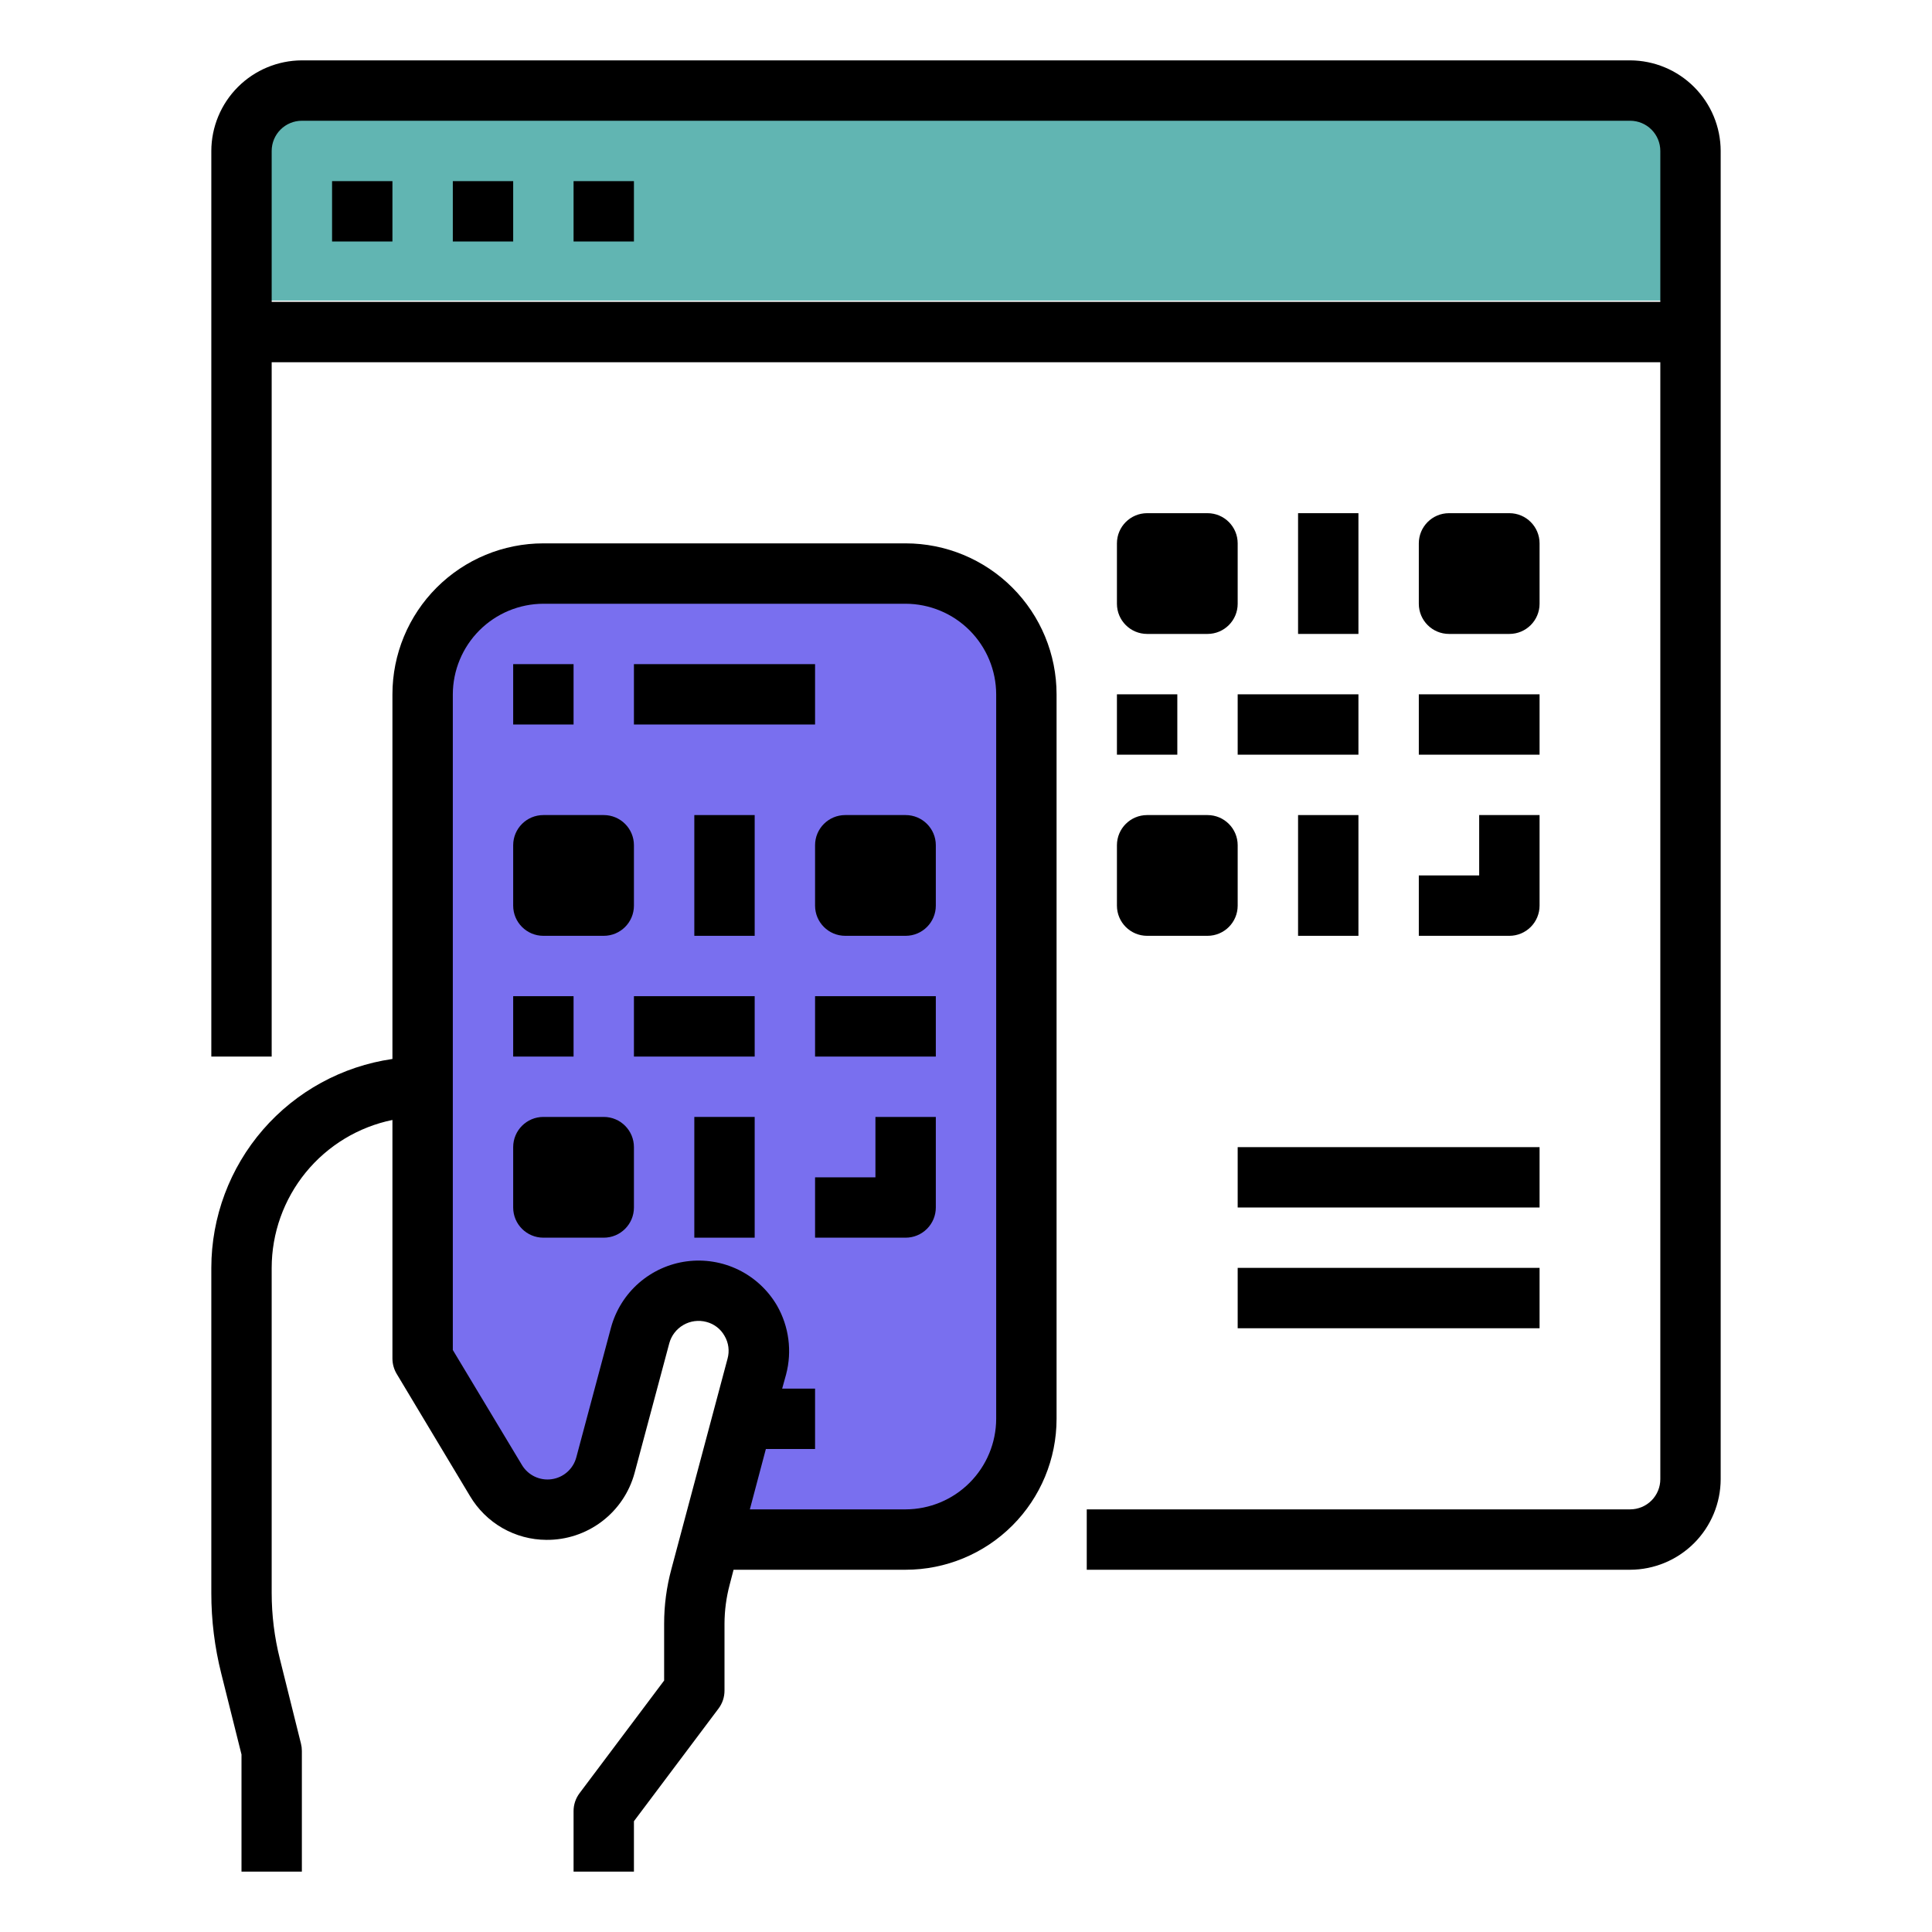 <svg width="90" height="90" viewBox="0 0 90 90" fill="none" xmlns="http://www.w3.org/2000/svg">
<rect x="12" y="5" width="66" height="9" fill="#61B5B2"/>
<path d="M21.5 28.5L19.5 33.5V63L23.5 70H27L29.5 63.5L31.5 60.5L35.5 62L33 72L44 71.5L48 68V51L47 30L44 27H26.5L21.5 28.5Z" fill="#796FEF"/>
<path d="M42.188 25.312H25.312C23.448 25.312 21.659 26.053 20.341 27.372C19.022 28.691 18.281 30.479 18.281 32.344V49.331C15.94 49.669 13.8 50.839 12.25 52.625C10.701 54.412 9.847 56.697 9.844 59.062V74.208C9.843 75.474 9.999 76.735 10.308 77.963L11.25 81.731V87.188H14.062V81.562C14.062 81.449 14.048 81.335 14.02 81.225L13.036 77.273C12.784 76.271 12.656 75.241 12.656 74.208V59.062C12.658 57.442 13.219 55.872 14.243 54.617C15.268 53.362 16.694 52.498 18.281 52.172V63.281C18.281 63.534 18.349 63.781 18.478 63.998L21.895 69.694C22.262 70.312 22.782 70.825 23.405 71.183C24.029 71.54 24.734 71.73 25.453 71.733C26.385 71.741 27.293 71.44 28.035 70.878C28.778 70.316 29.314 69.524 29.559 68.625L31.177 62.578C31.274 62.217 31.511 61.909 31.835 61.722C32.159 61.534 32.544 61.483 32.906 61.58C33.083 61.625 33.249 61.706 33.394 61.817C33.539 61.928 33.66 62.067 33.75 62.227C33.844 62.386 33.906 62.563 33.93 62.746C33.954 62.93 33.941 63.117 33.891 63.295L31.275 73.097C31.051 73.927 30.937 74.783 30.938 75.642V78.286L27 83.531C26.816 83.774 26.717 84.07 26.719 84.375V87.188H29.531V84.839L33.469 79.594C33.653 79.351 33.752 79.055 33.75 78.75V75.642C33.752 75.03 33.832 74.42 33.989 73.828L34.172 73.125H42.188C44.052 73.125 45.841 72.384 47.159 71.066C48.478 69.747 49.219 67.959 49.219 66.094V32.344C49.219 30.479 48.478 28.691 47.159 27.372C45.841 26.053 44.052 25.312 42.188 25.312ZM46.406 66.094C46.403 67.212 45.957 68.283 45.167 69.073C44.377 69.864 43.305 70.309 42.188 70.312H34.931L35.677 67.5H37.969V64.688H36.436L36.619 64.027C36.905 62.944 36.753 61.792 36.197 60.82C35.777 60.1 35.153 59.52 34.404 59.153C33.655 58.787 32.815 58.65 31.988 58.759C31.161 58.869 30.386 59.221 29.758 59.77C29.131 60.319 28.68 61.042 28.462 61.847L26.845 67.894C26.774 68.157 26.628 68.393 26.423 68.574C26.219 68.754 25.966 68.87 25.696 68.907C25.426 68.945 25.151 68.902 24.905 68.784C24.66 68.667 24.454 68.479 24.314 68.245L21.094 62.888V32.344C21.097 31.226 21.543 30.155 22.333 29.364C23.123 28.574 24.195 28.128 25.312 28.125H42.188C43.305 28.128 44.377 28.574 45.167 29.364C45.957 30.155 46.403 31.226 46.406 32.344V66.094Z" fill="black"/>
<path d="M29.531 30.938H37.969V33.75H29.531V30.938Z" fill="black"/>
<path d="M23.906 30.938H26.719V33.75H23.906V30.938Z" fill="black"/>
<path d="M28.125 37.969H25.312C24.536 37.969 23.906 38.598 23.906 39.375V42.188C23.906 42.964 24.536 43.594 25.312 43.594H28.125C28.902 43.594 29.531 42.964 29.531 42.188V39.375C29.531 38.598 28.902 37.969 28.125 37.969Z" fill="black"/>
<path d="M42.188 37.969H39.375C38.598 37.969 37.969 38.598 37.969 39.375V42.188C37.969 42.964 38.598 43.594 39.375 43.594H42.188C42.964 43.594 43.594 42.964 43.594 42.188V39.375C43.594 38.598 42.964 37.969 42.188 37.969Z" fill="black"/>
<path d="M28.125 52.031H25.312C24.536 52.031 23.906 52.661 23.906 53.438V56.25C23.906 57.027 24.536 57.656 25.312 57.656H28.125C28.902 57.656 29.531 57.027 29.531 56.25V53.438C29.531 52.661 28.902 52.031 28.125 52.031Z" fill="black"/>
<path d="M40.781 54.844H37.969V57.656H42.188C42.56 57.656 42.918 57.508 43.182 57.244C43.446 56.981 43.594 56.623 43.594 56.25V52.031H40.781V54.844Z" fill="black"/>
<path d="M32.344 37.969H35.156V43.594H32.344V37.969Z" fill="black"/>
<path d="M37.969 46.406H43.594V49.219H37.969V46.406Z" fill="black"/>
<path d="M29.531 46.406H35.156V49.219H29.531V46.406Z" fill="black"/>
<path d="M32.344 52.031H35.156V57.656H32.344V52.031Z" fill="black"/>
<path d="M23.906 46.406H26.719V49.219H23.906V46.406Z" fill="black"/>
<path d="M75.938 2.812H14.062C12.945 2.816 11.873 3.261 11.083 4.052C10.293 4.842 9.847 5.913 9.844 7.031V49.219H12.656V16.875H77.344V68.906C77.344 69.279 77.196 69.637 76.932 69.901C76.668 70.164 76.311 70.312 75.938 70.312H50.625V73.125H75.938C77.055 73.122 78.126 72.676 78.917 71.886C79.707 71.095 80.153 70.024 80.156 68.906V7.031C80.153 5.913 79.707 4.842 78.917 4.052C78.126 3.261 77.055 2.816 75.938 2.812ZM77.344 14.062H12.656V7.031C12.656 6.658 12.804 6.301 13.068 6.037C13.332 5.773 13.69 5.625 14.062 5.625H75.938C76.311 5.625 76.668 5.773 76.932 6.037C77.196 6.301 77.344 6.658 77.344 7.031V14.062Z" fill="black"/>
<path d="M15.469 8.438H18.281V11.25H15.469V8.438Z" fill="black"/>
<path d="M21.094 8.438H23.906V11.25H21.094V8.438Z" fill="black"/>
<path d="M26.719 8.438H29.531V11.25H26.719V8.438Z" fill="black"/>
<path d="M56.25 23.906H53.438C52.661 23.906 52.031 24.536 52.031 25.312V28.125C52.031 28.902 52.661 29.531 53.438 29.531H56.25C57.027 29.531 57.656 28.902 57.656 28.125V25.312C57.656 24.536 57.027 23.906 56.25 23.906Z" fill="black"/>
<path d="M70.313 23.906H67.5C66.723 23.906 66.094 24.536 66.094 25.312V28.125C66.094 28.902 66.723 29.531 67.5 29.531H70.313C71.089 29.531 71.719 28.902 71.719 28.125V25.312C71.719 24.536 71.089 23.906 70.313 23.906Z" fill="black"/>
<path d="M56.25 37.969H53.438C52.661 37.969 52.031 38.598 52.031 39.375V42.188C52.031 42.964 52.661 43.594 53.438 43.594H56.25C57.027 43.594 57.656 42.964 57.656 42.188V39.375C57.656 38.598 57.027 37.969 56.25 37.969Z" fill="black"/>
<path d="M66.094 43.594H70.313C70.686 43.594 71.043 43.446 71.307 43.182C71.571 42.918 71.719 42.56 71.719 42.188V37.969H68.906V40.781H66.094V43.594Z" fill="black"/>
<path d="M60.469 23.906H63.281V29.531H60.469V23.906Z" fill="black"/>
<path d="M66.094 32.344H71.719V35.156H66.094V32.344Z" fill="black"/>
<path d="M57.656 32.344H63.281V35.156H57.656V32.344Z" fill="black"/>
<path d="M60.469 37.969H63.281V43.594H60.469V37.969Z" fill="black"/>
<path d="M52.031 32.344H54.844V35.156H52.031V32.344Z" fill="black"/>
<path d="M57.656 53.438H71.719V56.25H57.656V53.438Z" fill="black"/>
<path d="M57.656 59.062H71.719V61.875H57.656V59.062Z" fill="black"/>
</svg>

